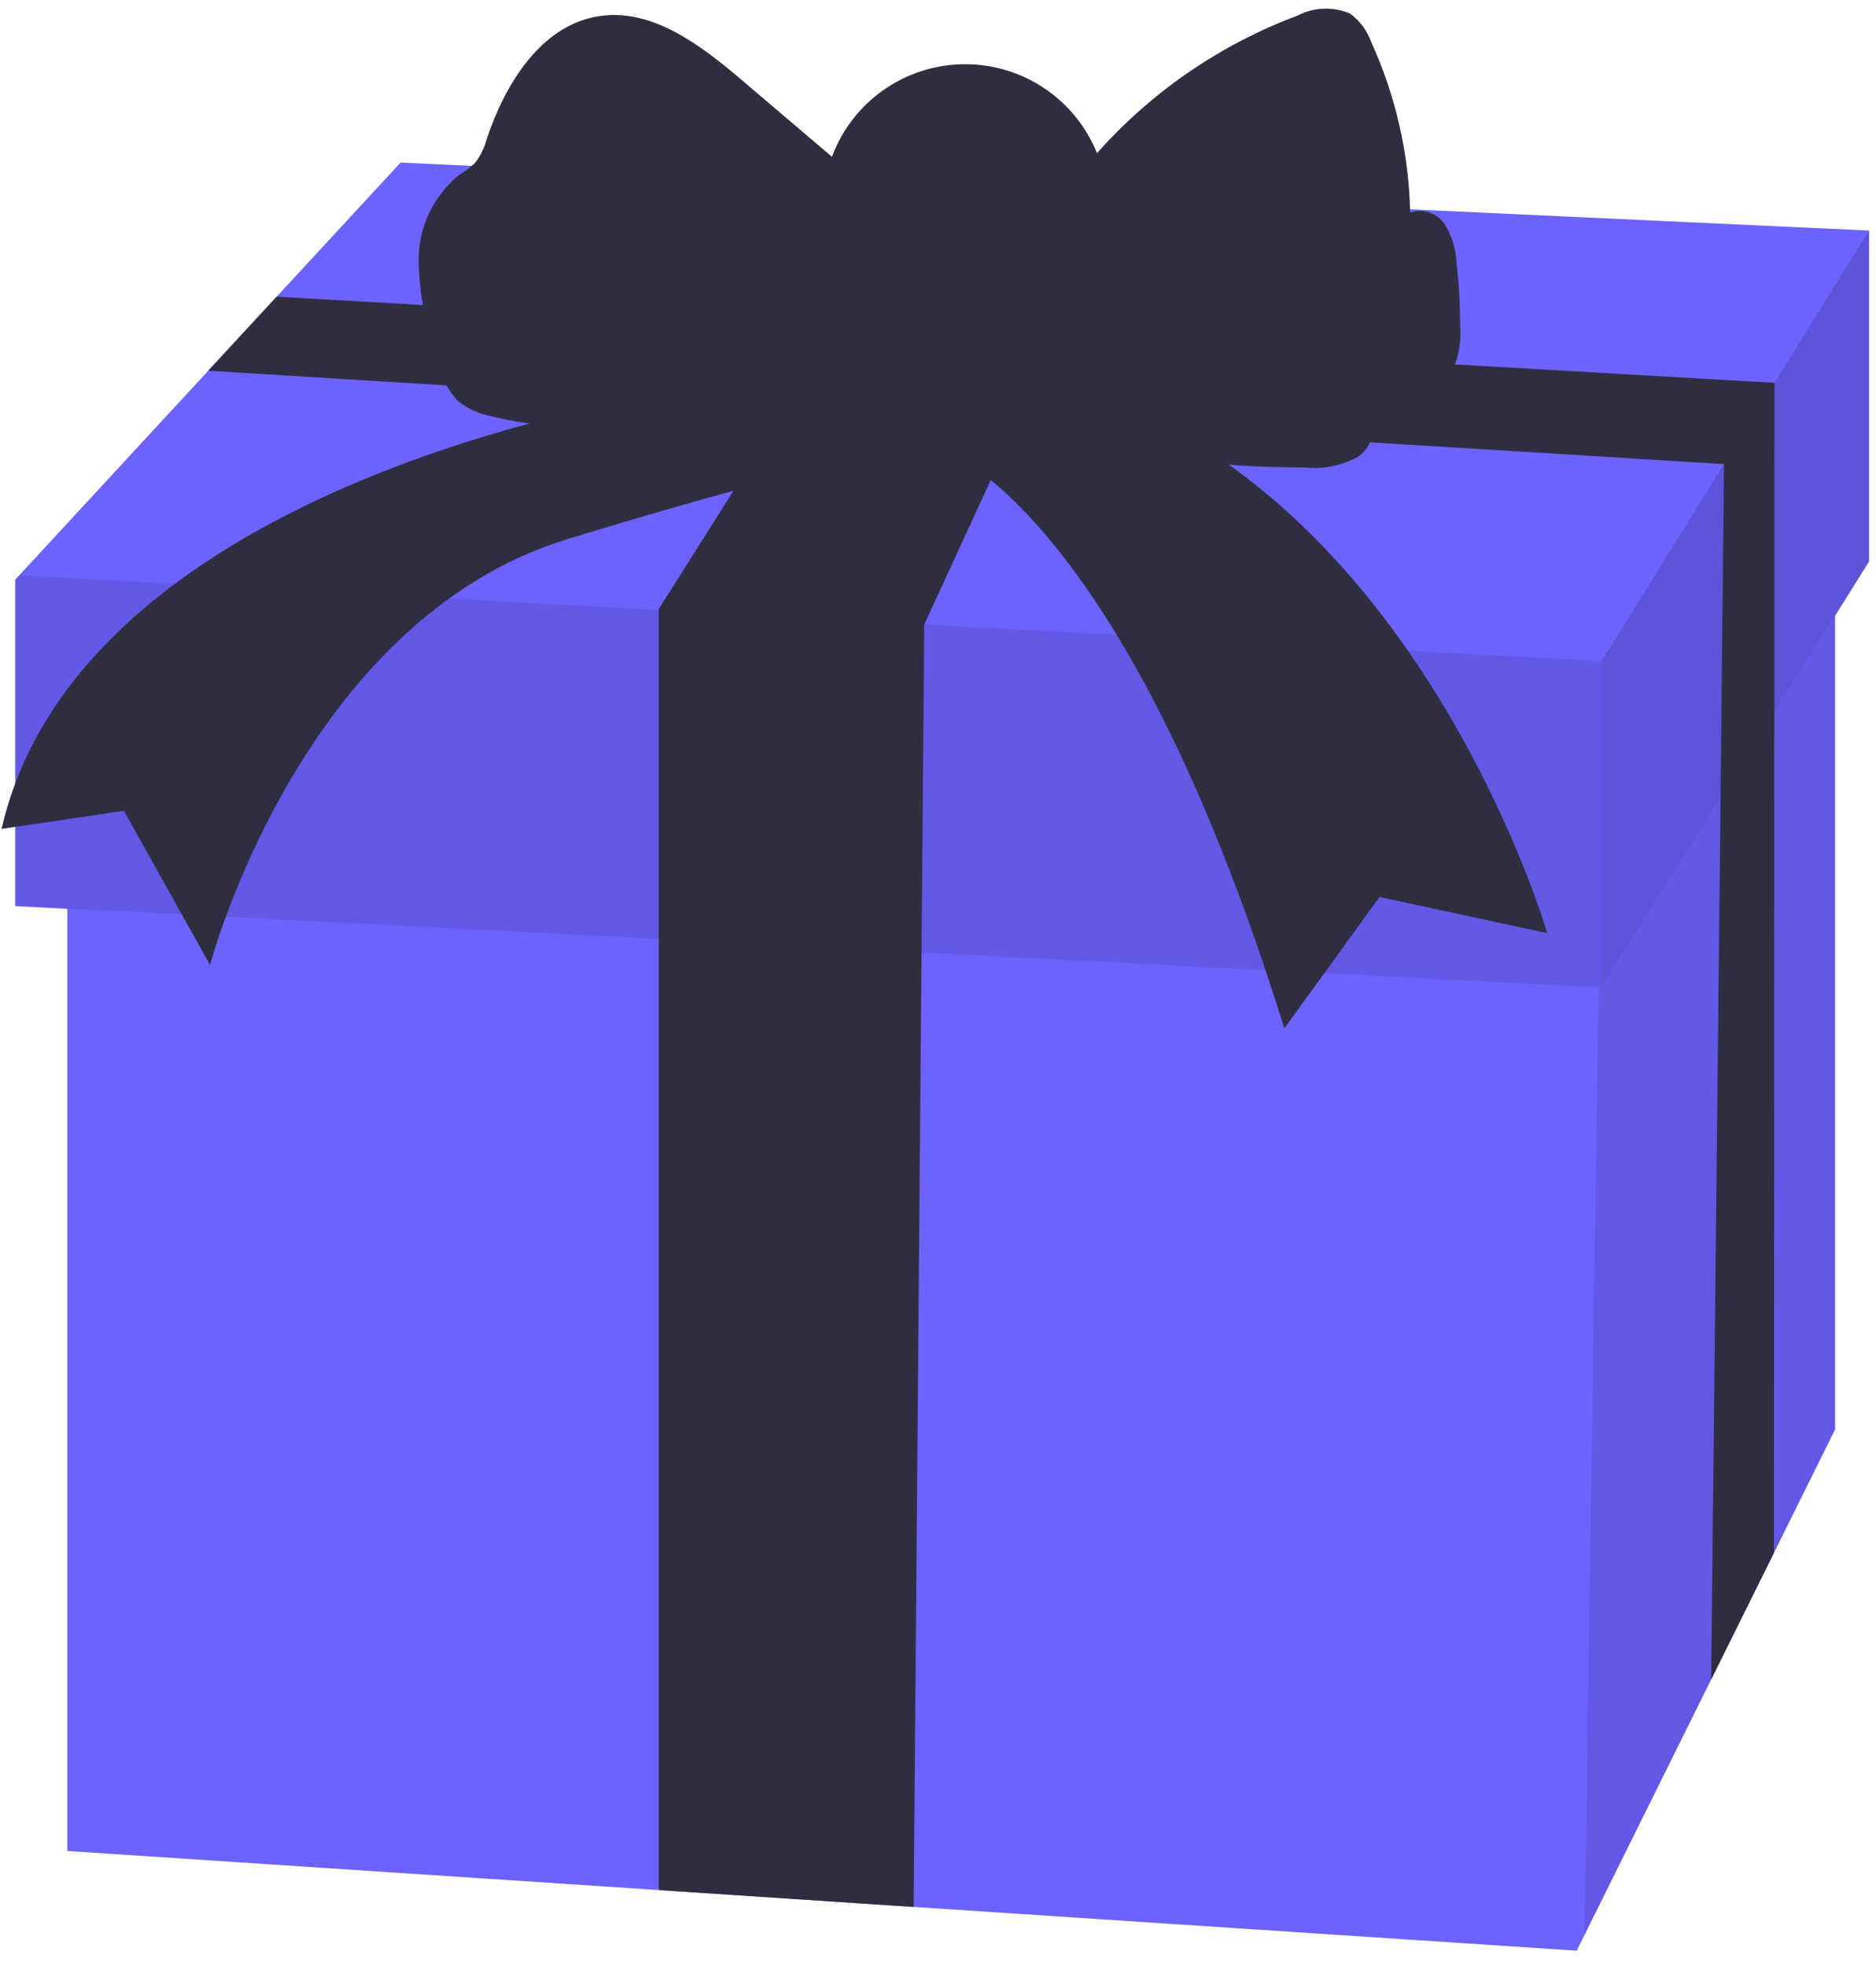 <svg width="83" height="87" viewBox="0 0 83 87" fill="none" xmlns="http://www.w3.org/2000/svg">
<path d="M81.189 21.332V63.246L70.109 85.601L69.758 86.307L40.424 84.37L29.148 83.624L2.977 81.895V31.76L29.148 32.498L40.848 32.829L70.457 33.665L81.189 21.332Z" fill="#6C63FF"/>
<path opacity="0.1" d="M81.188 23.807V63.249L78.48 68.709L75.704 74.309L70.103 85.601L70.73 43.687L70.856 35.232L76.18 29.349L78.499 26.782L81.188 23.807Z" fill="black"/>
<path d="M82.693 10.201V24.841L81.193 27.241L78.506 31.523L76.126 35.316L70.866 43.697L70.74 43.691L0.676 40.091V25.643L0.853 25.453L9.218 16.398L12.246 13.121L17.723 7.193L82.693 10.201Z" fill="#6C63FF"/>
<path opacity="0.1" d="M70.861 29.253V43.691L0.67 40.081V25.643L0.847 25.453L70.861 29.253Z" fill="black"/>
<path opacity="0.15" d="M82.691 10.203V24.843L70.859 43.694V29.255L82.691 10.203Z" fill="black"/>
<path d="M78.509 16.938L78.503 26.775V31.52L78.483 68.707L75.707 74.307L76.123 35.313L76.185 29.345L76.279 20.535L9.213 16.402L12.241 13.125L78.509 16.938Z" fill="#2F2E41"/>
<path d="M45.592 17.423L40.892 27.629L40.849 32.829L40.422 84.371L29.146 83.625V26.946L35.163 17.42L45.592 17.423Z" fill="#2F2E41"/>
<path d="M30.113 18.109C27.4 19.013 24.484 19.117 21.714 18.409C21.174 18.304 20.668 18.07 20.24 17.725C19.779 17.216 19.463 16.591 19.328 15.918C18.837 14.527 18.566 13.068 18.523 11.594C18.507 10.856 18.662 10.124 18.974 9.454C19.286 8.785 19.747 8.196 20.323 7.733C20.567 7.585 20.796 7.414 21.006 7.22C21.256 6.904 21.436 6.538 21.534 6.146C22.355 3.695 23.948 1.107 26.503 0.715C28.86 0.353 31.003 1.999 32.822 3.545L36.808 6.937C37.25 5.748 38.041 4.721 39.078 3.99C40.114 3.259 41.348 2.858 42.616 2.841C43.885 2.824 45.129 3.19 46.185 3.893C47.241 4.595 48.06 5.601 48.535 6.777C50.95 4.056 53.995 1.967 57.403 0.692C57.76 0.506 58.155 0.401 58.558 0.385C58.961 0.369 59.362 0.443 59.733 0.601C60.159 0.915 60.481 1.348 60.66 1.845C61.746 4.22 62.334 6.792 62.389 9.403C62.667 9.308 62.97 9.308 63.248 9.404C63.526 9.5 63.765 9.686 63.925 9.933C64.234 10.436 64.411 11.009 64.438 11.599C64.544 12.51 64.597 13.427 64.597 14.344C64.687 15.316 64.432 16.288 63.876 17.09C63.061 18.038 61.654 18.138 60.404 18.168C60.529 18.322 60.619 18.501 60.669 18.693C60.719 18.885 60.727 19.085 60.693 19.28C60.659 19.475 60.584 19.661 60.472 19.825C60.361 19.989 60.216 20.127 60.047 20.23C59.333 20.612 58.52 20.77 57.715 20.683C54.615 20.653 51.316 20.565 48.736 18.843C47.717 18.163 46.864 17.258 45.843 16.582C43.343 14.926 40.197 14.846 37.3 14.982C34.682 15.102 32.605 17.275 30.113 18.109Z" fill="#2F2E41"/>
<path d="M29.548 17.422C29.548 17.422 3.678 21.032 0.068 36.674L5.483 35.874L9.293 42.693C9.293 42.693 13.304 27.452 25.136 23.842C36.968 20.232 41.18 19.631 41.18 19.631C41.18 19.631 49.402 21.636 56.822 45.501L61.033 39.685L68.453 41.285C68.453 41.285 63.038 22.634 48.398 17.42L29.548 17.422Z" fill="#2F2E41"/>
</svg>
